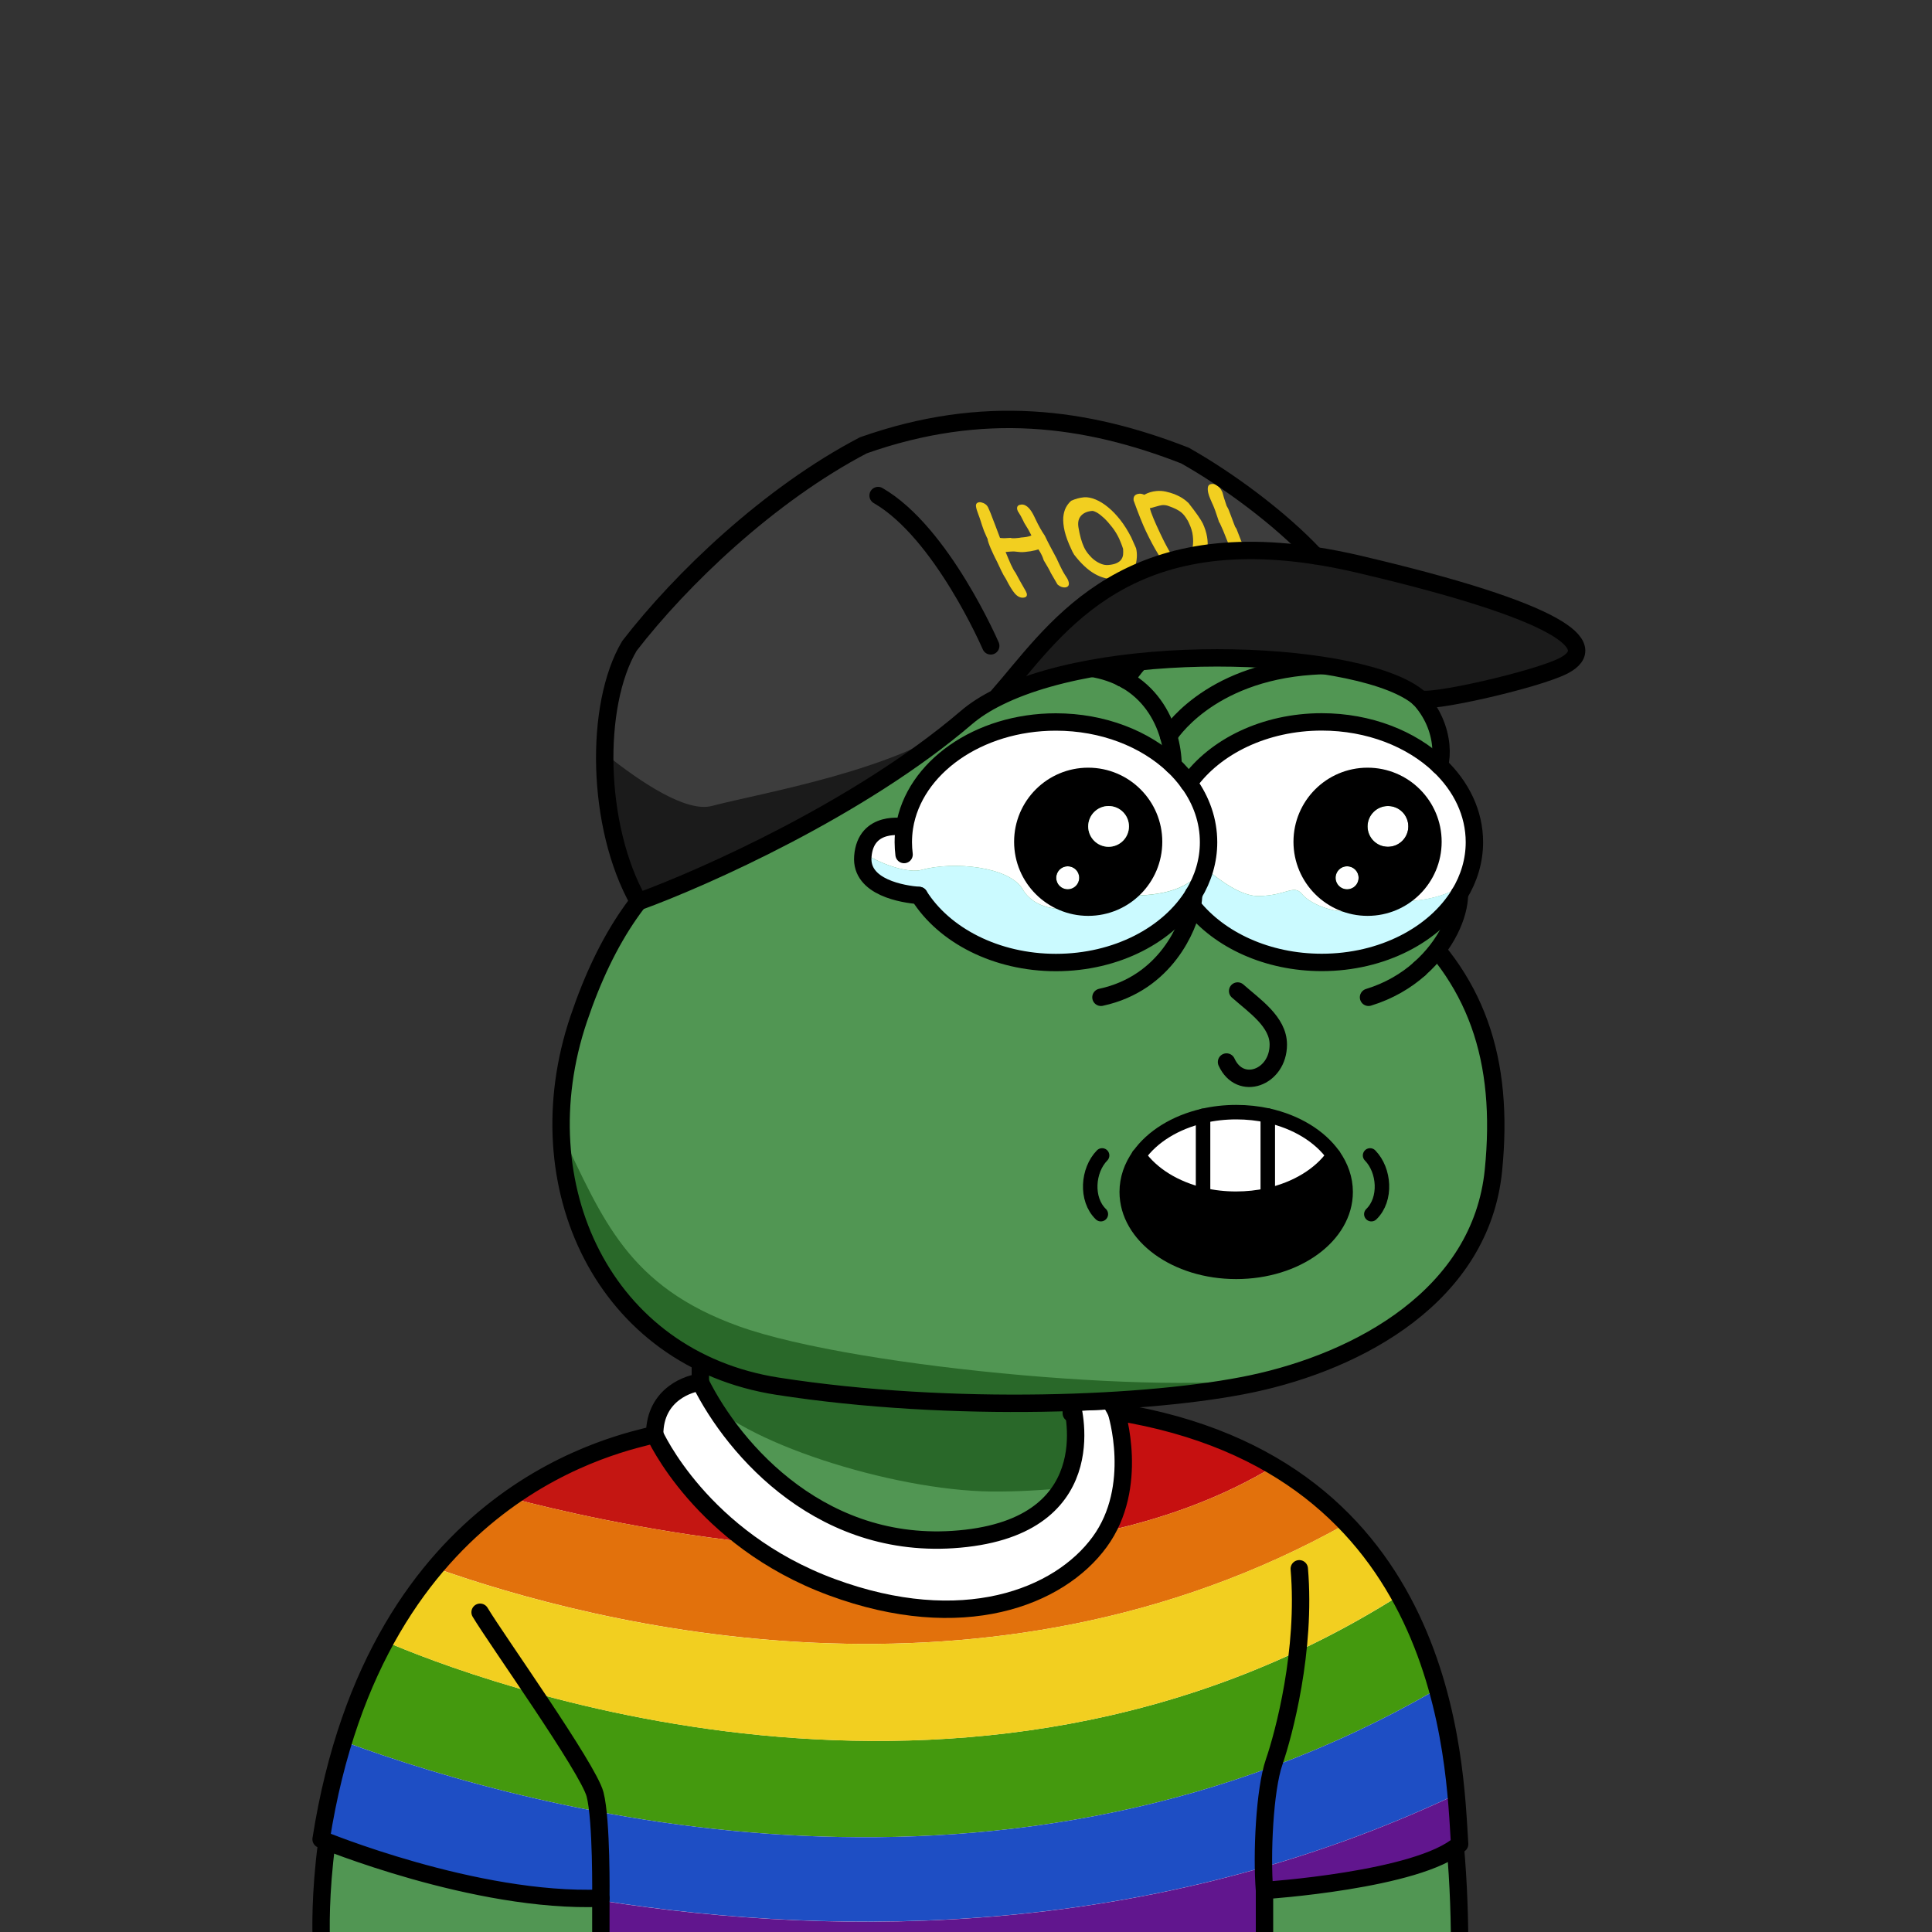<svg width="2000" height="2000" viewBox="0 0 2000 2000" fill="none" xmlns="http://www.w3.org/2000/svg">
<rect x="0" y="0" width="2000" height="2000" fill="#333333" stroke="none"/>
<g clip-path="url(#clip0_144_10)">
<path d="M333 2017C333 2017 299 1561 725 1479C725 1423 725 1367 725 1367H1109V1463C1109 1463 1251 1469 1315 1521C1379 1573 1511 1669 1511 2017V2075H332.4L333 2017Z" fill="#519653"/>
<path d="M725 1367C725 1367 725 1400.9 725 1442.3C763.1 1492 923.5 1542.9 1026 1544C1133 1545.1 1263 1515 1284.7 1502C1214.6 1467.4 1109 1463 1109 1463V1367H725Z" fill="#296829"/>
<path d="M333 2017C333 2017 299 1561 725 1479C725 1423 725 1367 725 1367H1109V1463C1109 1463 1251 1469 1315 1521C1379 1573 1511 1669 1511 2017V2075H332.4L333 2017Z" stroke="black" stroke-width="18" stroke-miterlimit="10" stroke-linecap="round" stroke-linejoin="round"/>
<path d="M1309 1957V2075H622C622 2075 622 1986 622 1965C492 1970 332.4 1904 332.4 1904C389.8 1539 646.4 1493.7 677.7 1485C677.7 1485 725.7 1593 861 1643C996.3 1693 1096.3 1653.7 1138.3 1596.3C1180.3 1539 1155.6 1461.6 1155.6 1461.6C1501 1517 1505.6 1826.6 1511 1909C1468.4 1946.5 1309 1957 1309 1957Z" fill="white"/>
<path d="M1155.7 1461.7C1155.7 1461.7 1180.4 1539 1138.4 1596.4C1096.4 1653.7 996.4 1693.1 861.1 1643.1C725.8 1593.1 677.8 1485.1 677.8 1485.1C677.8 1442.4 715.1 1431.8 725.1 1431.1C759.8 1501.1 853.1 1609.6 1000.1 1592.6C1147.1 1575.6 1109.1 1451.8 1109.1 1451.8L1149.1 1450L1155.7 1461.7Z" fill="white"/>
<path d="M1155.7 1461.7C1155.7 1461.7 1177.3 1529.4 1145.7 1585C1207.3 1571.2 1266.3 1549.7 1318.7 1517.9C1275.2 1492.1 1221.7 1472.2 1155.7 1461.7Z" fill="#C61010"/>
<path d="M677.7 1485C663 1489.1 598.7 1501.2 528.6 1550.7C571.2 1562 663 1584 774.4 1596.6C704.5 1545.3 677.7 1485 677.7 1485Z" fill="#C41612"/>
<path d="M1488 1748.4C1479.2 1716.8 1466.6 1683.7 1448.7 1651.6C998.8 1936.6 485.3 1736.4 398.6 1699.1C382.2 1729.2 367.5 1763.5 355.5 1802.7C559.1 1877.8 1043 2006.3 1488 1748.4Z" fill="#44990E"/>
<path d="M1393.9 1577.3C1372.9 1555.5 1348.1 1535.3 1318.7 1517.9C1266.3 1549.7 1207.3 1571.2 1145.7 1585C1143.5 1588.8 1141.1 1592.6 1138.4 1596.3C1096.4 1653.6 996.4 1693 861.1 1643C826.9 1630.3 798.2 1614 774.5 1596.6C663.1 1584 571.3 1562 528.7 1550.7C502.6 1569.1 475.7 1592.7 450.3 1623C614.5 1681.3 1020.4 1786.8 1393.9 1577.3Z" fill="#E2710C"/>
<path d="M1488 1748.4C1043 2006.3 559.1 1877.8 355.5 1802.7C346.4 1832.1 338.9 1864.3 333.2 1899.4C333 1900.9 332.7 1902.4 332.5 1903.9C332.5 1903.9 480.8 1965.2 607.9 1965.2C612.7 1965.2 617.4 1965.1 622.1 1964.9C622.1 1965.7 622.1 1966.5 622.1 1967.4C873.4 2006.8 1194.7 2005.4 1507.5 1857.6C1504.6 1827 1499.3 1788.9 1488 1748.4Z" fill="#1E4EC4"/>
<path d="M622 1967.5C622 1992.3 622 2075 622 2075H1309V1957C1309 1957 1468.4 1946.5 1511 1909C1510.2 1896.5 1509.4 1878.9 1507.4 1857.7C1194.6 2005.5 873.3 2006.9 622 1967.5Z" fill="#61168E"/>
<path d="M1448.6 1651.6C1434.1 1625.8 1416.2 1600.6 1393.8 1577.3C1020.3 1786.8 614.4 1681.4 450.1 1623C431.9 1644.7 414.4 1669.9 398.5 1699.1C485.2 1736.5 998.8 1936.7 1448.6 1651.6Z" fill="#F2CF20"/>
<path d="M677.7 1485C646.4 1493.7 389.7 1539 332.4 1904C332.4 1904 492 1970 622 1965C622 1986 622 2075 622 2075H1309V1957C1309 1957 1468.4 1946.5 1511 1909C1505.6 1826.5 1501 1517 1155.7 1461.6L1149.1 1449.9L1109.1 1451.7C1109.1 1451.7 1147.1 1575.5 1000.1 1592.5C853.1 1609.5 759.7 1501 725 1431C715 1431.7 677.7 1442.3 677.7 1485Z" stroke="black" stroke-width="18" stroke-miterlimit="10" stroke-linecap="round" stroke-linejoin="round"/>
<path d="M622 1965C622 1965 623 1884.5 616 1857.5C609 1830.5 513 1696 497 1669" stroke="black" stroke-width="18" stroke-miterlimit="10" stroke-linecap="round" stroke-linejoin="round"/>
<path d="M1309 1957C1306 1920 1309 1853 1319 1824C1329 1795 1352.2 1708.4 1345 1624" stroke="black" stroke-width="18" stroke-miterlimit="10" stroke-linecap="round" stroke-linejoin="round"/>
<path d="M677.7 1485C677.7 1485 725.7 1593 861 1643C996.3 1693 1096.3 1653.7 1138.3 1596.3C1180.3 1539 1155.6 1461.6 1155.6 1461.6" stroke="black" stroke-width="18" stroke-miterlimit="10" stroke-linecap="round" stroke-linejoin="round"/>
<path d="M945 813.1C759 825 657 883 599 1055C541 1227 625 1407 805 1435C985 1463 1192.1 1454.4 1295.8 1432.5C1407 1409 1533 1341 1546 1211.6C1557.5 1097 1528.9 1011.3 1447.2 942.8C1373.2 880.8 1264.7 792.7 945 813.1Z" fill="#519653"/>
<path d="M765 1373C649.7 1331.6 624 1262 581 1173C584.8 1301.7 666.4 1413.4 805 1435C985 1463 1192.1 1454.4 1295.8 1432.5C1308.4 1429.8 1321.1 1426.6 1333.9 1422.8C1234.8 1447.4 887.2 1416.9 765 1373Z" fill="#296829"/>
<path d="M945 813.1C759 825 657 883 599 1055C541 1227 625 1407 805 1435C985 1463 1192.1 1454.4 1295.8 1432.5C1407 1409 1533 1341 1546 1211.6C1557.5 1097 1528.9 1011.3 1447.2 942.8C1373.2 880.8 1264.7 792.7 945 813.1Z" stroke="black" stroke-width="18" stroke-miterlimit="10" stroke-linecap="round" stroke-linejoin="round"/>
<path d="M1416.7 1032.4C1438.1 1026.6 1455.5 1015.4 1469.4 1003.1C1497.2 978.7 1510.8 947.2 1510.8 925.7L1372.5 852.3L935 908.8L893.6 920.7C893.6 920.7 934.7 1028.9 1058.6 1037.1C1130.9 1041.9 1175.5 1034.9 1212.8 981.3C1234.3 1011.2 1317.6 1059 1416.7 1032.4Z" fill="#519653"/>
<path d="M1440 701.8C1440 678.4 1388.5 627.1 1301.6 633.7C1214.7 640.4 1177.7 683.2 1165.7 704C1164.2 703.2 1162.7 702.3 1161.2 701.6C1147.6 664.3 1102.9 633.8 1037.2 633.8C953.5 633.8 811.8 716 806.3 852.3V876.7C806.3 905.8 827.2 930.7 855.9 935.6L905.5 943.5L1015 916.5L1214.5 890.7L1417.9 897.7L1490.1 792.6C1496.3 769.1 1486.9 723.9 1440 701.8Z" fill="#519653"/>
<path d="M1105.3 896.8C1111.9 896.8 1117.2 902.1 1117.2 908.7C1117.2 915.3 1111.9 920.6 1105.3 920.6C1098.7 920.6 1093.4 915.3 1093.4 908.7C1093.4 902.1 1098.7 896.8 1105.3 896.8Z" fill="white"/>
<path d="M1394.5 896.8C1401.1 896.8 1406.4 902.1 1406.4 908.7C1406.4 915.3 1401.1 920.6 1394.5 920.6C1387.9 920.6 1382.6 915.3 1382.6 908.7C1382.6 902.1 1387.9 896.8 1394.5 896.8Z" fill="white"/>
<path d="M1436.8 876.6C1448.45 876.6 1457.9 867.153 1457.9 855.5C1457.9 843.847 1448.45 834.4 1436.8 834.4C1425.15 834.4 1415.7 843.847 1415.7 855.5C1415.7 867.153 1425.15 876.6 1436.8 876.6Z" fill="white"/>
<path d="M1415.7 803.7C1453.1 803.7 1483.4 834 1483.4 871.4C1483.4 908.8 1453.1 939.1 1415.7 939.1C1378.3 939.1 1348 908.8 1348 871.4C1348 834 1378.2 803.7 1415.7 803.7ZM1457.9 855.5C1457.9 843.8 1448.4 834.4 1436.8 834.4C1425.2 834.4 1415.7 843.9 1415.7 855.5C1415.7 867.2 1425.2 876.6 1436.8 876.6C1448.4 876.6 1457.9 867.1 1457.9 855.5ZM1406.4 908.7C1406.4 902.1 1401.1 896.8 1394.5 896.8C1387.9 896.8 1382.6 902.1 1382.6 908.7C1382.6 915.3 1387.9 920.6 1394.5 920.6C1401.1 920.6 1406.4 915.3 1406.4 908.7Z" fill="black"/>
<path d="M1126.4 803.7C1163.8 803.7 1194.1 834 1194.1 871.4C1194.1 908.8 1163.8 939.1 1126.4 939.1C1089 939.1 1058.7 908.8 1058.7 871.4C1058.7 834 1089 803.7 1126.4 803.7ZM1168.7 855.5C1168.7 843.8 1159.2 834.4 1147.6 834.4C1135.9 834.4 1126.5 843.9 1126.5 855.5C1126.5 867.2 1136 876.6 1147.6 876.6C1159.2 876.6 1168.7 867.1 1168.7 855.5ZM1117.2 908.7C1117.2 902.1 1111.9 896.8 1105.3 896.8C1098.7 896.8 1093.4 902.1 1093.4 908.7C1093.4 915.3 1098.7 920.6 1105.3 920.6C1111.8 920.6 1117.2 915.3 1117.2 908.7Z" fill="black"/>
<path d="M1440 701.8C1420 692.4 1393.2 687.1 1358 689.6C1249.2 697 1209.8 762 1209.8 762C1203.2 739.4 1189.3 717.6 1165.7 704.1C1177.7 683.4 1214.7 640.5 1301.6 633.8C1388.5 627.1 1440 678.4 1440 701.8Z" fill="#519653"/>
<path d="M1440 701.8C1486.9 723.9 1496.3 769 1490.1 792.6C1461.1 765 1417.3 747.4 1368.3 747.4C1309.3 747.4 1257.8 772.9 1230.7 810.7C1226 804.1 1220.6 798 1214.5 792.2C1214.3 782.4 1212.8 772.1 1209.8 761.9C1209.8 761.9 1249.2 697 1358 689.5C1393.2 687.2 1420 692.4 1440 701.8Z" fill="#519653"/>
<path d="M1147.6 876.6C1159.25 876.6 1168.7 867.153 1168.7 855.5C1168.7 843.847 1159.25 834.4 1147.6 834.4C1135.95 834.4 1126.5 843.847 1126.5 855.5C1126.5 867.153 1135.95 876.6 1147.6 876.6Z" fill="white"/>
<path d="M953.5 900.6C987.2 891.2 1045 897.1 1058.7 920.6C1070.4 940.7 1097.9 944.1 1115.1 938.2C1083.1 932.8 1058.7 905 1058.7 871.4C1058.7 834 1089 803.7 1126.4 803.7C1163.8 803.7 1194.1 834 1194.1 871.4C1194.1 894.8 1182.3 915.4 1164.3 927.5C1193.4 926.8 1228.1 925.8 1247.8 896.7C1249.9 888.7 1251 880.3 1251 871.8C1251 849.6 1243.6 828.7 1230.6 810.6C1225.9 804 1220.5 797.9 1214.4 792.1C1185.4 764.7 1141.8 747.3 1093 747.3C1012.5 747.3 946 794.7 936.3 856.1L935.9 856C935.9 856 898.9 848.7 893.7 882.6C916 897.3 942.5 903.6 953.5 900.6Z" fill="white"/>
<path d="M1247.9 896.8C1228.2 925.8 1193.4 926.9 1164.4 927.6C1153.6 934.9 1140.5 939.2 1126.5 939.2C1122.6 939.2 1118.8 938.9 1115.1 938.2C1098 944.2 1070.5 940.8 1058.7 920.6C1045 897.1 987.2 891.2 953.5 900.6C942.6 903.6 916 897.3 893.7 882.7C893.5 884 893.3 885.3 893.2 886.7C890.7 918.9 935.2 925.7 951.4 927C977.2 968.1 1031 996.4 1093.1 996.4C1155.9 996.4 1210.1 967.5 1235.6 925.7C1241.1 916.6 1245.3 906.9 1247.9 896.8Z" fill="#CBFAFF"/>
<path d="M1490.1 792.6C1461.1 765 1417.3 747.4 1368.3 747.4C1309.3 747.4 1257.8 772.9 1230.7 810.7C1243.7 828.8 1251.1 849.6 1251.1 871.9C1251.1 881 1249.8 889.9 1247.5 898.5C1262.7 911.5 1285.2 927.9 1302.9 927.6C1332.2 927.1 1339.2 914.9 1348 925.7C1356.8 936.5 1390 951.3 1415.7 939.2C1378.3 939.2 1348 908.9 1348 871.5C1348 834.1 1378.3 803.8 1415.7 803.8C1453.1 803.8 1483.4 834.1 1483.4 871.5C1483.4 899.7 1466.2 923.9 1441.7 934.1C1462.7 932.7 1488.7 932.9 1516.6 915.2C1522.9 901.8 1526.4 887.2 1526.4 872.1C1526.3 841.7 1512.7 814.1 1490.1 792.6Z" fill="white"/>
<path d="M1415.7 939.2C1390 951.3 1356.8 936.5 1348 925.7C1339.2 914.9 1332.2 927.1 1302.9 927.6C1285.2 927.9 1262.7 911.6 1247.5 898.5C1244.9 908 1240.9 917.1 1235.7 925.7C1235.7 929.5 1235.3 933.6 1234.4 937.9C1262.3 973 1311.9 996.4 1368.4 996.4C1431.2 996.4 1485.4 967.5 1510.9 925.7C1513 922.2 1514.9 918.7 1516.6 915.1C1488.7 932.8 1462.7 932.6 1441.7 934C1433.6 937.3 1424.9 939.2 1415.7 939.2Z" fill="#CBFAFF"/>
<path d="M1235.6 925.7C1210.1 967.5 1155.9 996.4 1093.1 996.4C1031 996.4 977.2 968.1 951.4 927" stroke="black" stroke-width="18" stroke-miterlimit="10" stroke-linecap="round" stroke-linejoin="round"/>
<path d="M1230.7 810.7C1243.7 828.8 1251.1 849.6 1251.1 871.9C1251.1 891.2 1245.5 909.4 1235.6 925.7" stroke="black" stroke-width="18" stroke-miterlimit="10" stroke-linecap="round" stroke-linejoin="round"/>
<path d="M935.9 884.6C935.4 880.4 935.1 876.2 935.1 871.9C935.1 866.6 935.5 861.4 936.3 856.2C946.1 794.9 1012.5 747.4 1093 747.4C1141.8 747.4 1185.4 764.8 1214.4 792.2C1220.5 797.9 1225.9 804.1 1230.6 810.7" stroke="black" stroke-width="18" stroke-miterlimit="10" stroke-linecap="round" stroke-linejoin="round"/>
<path d="M1510.8 925.6C1520.7 909.3 1526.3 891.1 1526.3 871.8C1526.3 841.7 1512.7 814 1490.1 792.5C1461.1 764.9 1417.3 747.3 1368.3 747.3C1309.3 747.3 1257.8 772.8 1230.7 810.6" stroke="black" stroke-width="18" stroke-miterlimit="10" stroke-linecap="round" stroke-linejoin="round"/>
<path d="M1234.3 937.8C1262.2 972.9 1311.8 996.3 1368.3 996.3C1431.1 996.3 1485.3 967.4 1510.8 925.6" stroke="black" stroke-width="18" stroke-miterlimit="10" stroke-linecap="round" stroke-linejoin="round"/>
<path d="M935.9 856.1C935.9 856.1 896.1 848.3 893.2 886.7C890.7 918.9 935.2 925.7 951.4 927" stroke="black" stroke-width="18" stroke-miterlimit="10" stroke-linecap="round" stroke-linejoin="round"/>
<path d="M1194.2 871.4C1194.2 908.8 1163.9 939.1 1126.5 939.1C1089.1 939.1 1058.8 908.8 1058.8 871.4C1058.8 834 1089.1 803.7 1126.5 803.7C1163.9 803.7 1194.2 834 1194.2 871.4Z" stroke="black" stroke-width="18" stroke-miterlimit="10" stroke-linecap="round" stroke-linejoin="round"/>
<path d="M1483.4 871.4C1483.4 908.8 1453.1 939.1 1415.7 939.1C1378.3 939.1 1348 908.8 1348 871.4C1348 834 1378.3 803.7 1415.7 803.7C1453.1 803.7 1483.4 834 1483.4 871.4Z" stroke="black" stroke-width="18" stroke-miterlimit="10" stroke-linecap="round" stroke-linejoin="round"/>
<path d="M1161.1 701.6C1150.5 696.3 1138 692.5 1123.6 690.9C1058.4 683.9 993.2 705.6 959.1 744.3C925 783 911.5 794.2 893 797.7C874.5 801.2 859.6 811.8 859.8 834.2" stroke="black" stroke-width="18" stroke-miterlimit="10" stroke-linecap="round" stroke-linejoin="round"/>
<path d="M1214.4 792.2C1214.2 782.4 1212.7 772.1 1209.7 761.9C1203.1 739.3 1189.2 717.5 1165.6 704C1164.1 703.2 1162.6 702.3 1161.1 701.6" stroke="black" stroke-width="18" stroke-miterlimit="10" stroke-linecap="round" stroke-linejoin="round"/>
<path d="M1161.1 701.6C1147.5 664.3 1102.8 633.8 1037.2 633.8C953.5 633.8 811.8 716 806.3 852.3" stroke="black" stroke-width="18" stroke-miterlimit="10" stroke-linecap="round" stroke-linejoin="round"/>
<path d="M1490.1 792.6C1496.3 769.1 1486.9 723.9 1440 701.8C1420 692.4 1393.2 687.1 1358 689.6C1249.2 697 1209.8 762 1209.8 762" stroke="black" stroke-width="18" stroke-miterlimit="10" stroke-linecap="round" stroke-linejoin="round"/>
<path d="M1440 701.8C1440 678.3 1388.5 627.1 1301.6 633.7C1214.7 640.4 1177.7 683.2 1165.7 704" stroke="black" stroke-width="18" stroke-miterlimit="10" stroke-linecap="round" stroke-linejoin="round"/>
<path d="M1139.7 1032.4C1207.6 1017.8 1230.4 958.1 1234.3 937.9C1235.1 933.6 1235.6 929.5 1235.6 925.7" stroke="black" stroke-width="18" stroke-miterlimit="10" stroke-linecap="round" stroke-linejoin="round"/>
<path d="M1469.4 1003C1497.2 978.6 1510.8 947.1 1510.8 925.6" stroke="black" stroke-width="18" stroke-miterlimit="10" stroke-linecap="round" stroke-linejoin="round"/>
<path d="M1416.7 1032.4C1437.9 1025.9 1455.5 1015.4 1469.4 1003.1" stroke="black" stroke-width="18" stroke-miterlimit="10" stroke-linecap="round" stroke-linejoin="round"/>
<path d="M1361.3 575.2C1375.6 577.4 1390.6 580.3 1406.4 584C1616.5 633.2 1658 668.4 1619 689C1591.7 703.4 1476.2 729.7 1469.4 723C1413.8 673.4 1154.6 661.4 1033.3 721.5L1032.9 720.8C1089.5 656.6 1157 543.9 1361.3 575.2Z" fill="#1B1B1B"/>
<path d="M1226.6 471.6C1270.4 496.3 1324.4 535.9 1361.3 575.2C1156.9 543.9 1089.4 656.6 1032.9 720.8L1033.3 721.5C1020.5 727.8 1009.3 735 1000 742.9C890.6 836.4 728.6 908.6 660.8 933.3C617 855.4 615 729.8 651.4 668.5C704.8 599.4 796.3 511.7 893.5 460.9C1017.6 417.1 1124.2 431.6 1226.6 471.6Z" fill="#3D3D3D"/>
<path d="M737 834.3C710.8 841.3 664.3 810.7 625.9 780C625.2 833.1 636.7 890.5 660.8 933.4C728.6 908.7 890.6 836.6 1000 743C933 797 787 821 737 834.3Z" fill="#1B1B1B"/>
<path d="M1059.4 618.7C1057.9 618.8 1056.5 618.6 1055 617.9C1053.5 617.2 1051.9 616 1050.4 614.2C1049.1 612.7 1047.7 610.7 1046.2 608.2C1044.8 605.9 1043.1 602.9 1041.3 599.3C1039.6 596.8 1038 593.9 1036.5 590.7L1032.3 581.8C1031.3 579.8 1030.8 578.7 1030.5 578.2L1030.4 578.1L1028.3 573.7C1027.4 571.9 1026.6 569.9 1025.7 568C1024.8 566 1024.1 564 1023.4 562.1C1022.8 560.4 1022.4 558.9 1022.3 557.7C1022 557.3 1021.8 556.8 1021.6 556.4C1020.4 553.8 1019.4 551.5 1018.6 549.5C1017.9 547.6 1017.2 545.7 1016.6 543.8C1016 542 1015.5 540.3 1014.9 538.5C1014.4 536.8 1013.6 534.7 1012.7 532.3C1011.5 529.1 1010.7 526.6 1010.4 524.6C1009.9 521.8 1011.1 520.2 1013.8 519.9C1015 519.8 1016.4 520.1 1018.1 520.8C1020.2 521.7 1022 523.3 1022.9 525.3C1023.3 526.1 1023.8 527.2 1024.4 528.7C1025.1 530.2 1025.9 532.3 1026.9 535C1027.9 537.6 1029.1 540.8 1030.6 544.6C1031.9 548 1033.4 552.1 1035.2 556.8C1035.6 556.9 1036.1 557 1036.7 557C1038.1 557.1 1039.4 557.2 1040.7 557.1C1042.1 557 1043.7 556.9 1045.9 556.8H1046.3L1046.8 557C1047.1 557.1 1048.1 557.3 1050.3 557.2C1053.4 556.9 1055.3 556.8 1056.4 556.6L1056.3 556.5L1059.6 556.2C1061.7 556 1063.5 555.7 1064.9 555.3C1065.9 555 1066.9 554.7 1067.7 554.3L1067.1 553.1C1065.6 550 1063.3 546 1060.3 541.3L1060.2 541.1L1059.1 538.8C1057.6 535.6 1055.9 532.6 1054 529.7L1053.8 529.5L1053.7 529.3C1052.8 527.4 1051.3 522.8 1057.4 522.3C1060 522.1 1062.7 523.4 1065.1 526C1067.1 528.2 1068.9 531 1070.7 534.8L1071.7 536.9C1075.1 544.1 1078.4 550 1081.5 554.4L1081.7 554.7L1081.8 555C1083.1 557.7 1084.7 561 1086.7 564.8C1088.7 568.6 1091.1 573.1 1093.8 578.1L1094 578.4L1094.1 578.7C1094.2 579.1 1094.4 579.6 1094.7 580.1L1097.4 585.8C1097.9 586.9 1098.5 588.1 1099.2 589.4L1099.3 589.6C1099.6 590.2 1099.9 590.9 1100.4 591.7C1100.9 592.6 1101.5 593.6 1102.1 594.6C1102.7 595.6 1103.3 596.6 1103.9 597.4C1104.6 598.4 1105 599.2 1105.3 599.8C1107.6 604.7 1106.6 607.7 1102.6 608.1C1100.2 608.3 1097.6 607.4 1095.3 605.5L1094.7 605L1087.9 593.3L1087.2 591.9C1086.9 591.3 1086.6 590.7 1086.2 589.9C1085.8 589.1 1085.3 588.2 1084.7 587.2L1080.4 579.9L1080.3 579.5C1079.7 577.7 1079.1 576 1078.3 574.5C1077.3 572.4 1076.2 570.5 1074.9 568.7C1074 569 1072.9 569.3 1071.5 569.7C1068.8 570.4 1065.2 571 1060.8 571.4C1058.9 571.6 1057.4 571.6 1056.2 571.5C1055.1 571.4 1054 571.3 1053 571.2C1052.1 571.1 1051.1 571 1050.1 570.9C1049.1 570.8 1047.8 570.9 1046 571L1041 571.4C1042 573.7 1042.8 575.8 1043.6 577.7C1044.6 580.2 1045.6 582.4 1046.5 584.4C1048.2 588.1 1049.7 590.8 1050.9 592.4L1051.1 592.6L1051.2 592.8C1052.9 596 1054.4 598.8 1055.7 601.1C1057 603.4 1058.1 605.4 1059 606.9L1061.8 611.8L1062.3 612.9C1063 614.1 1064.5 618.3 1059.4 618.7Z" fill="#F2CF20"/>
<path d="M1155.1 599.4C1147.9 600 1140.5 598.2 1133.3 594.1C1126.1 590 1118.9 583.3 1111.8 574L1111.7 573.8L1111.6 573.6C1111.1 572.8 1110.6 571.9 1110.2 571.1L1109.1 568.7C1105.7 561.6 1103.4 555.2 1102.1 549.8C1100.9 544.4 1100.4 539.6 1100.7 535.6C1101 531.6 1102 528.2 1103.4 525.4C1104.9 522.6 1106.7 520.3 1108.8 518.5L1108.9 518.4L1109.1 518.3C1113.3 516.4 1117.7 515.2 1122.2 514.8C1125.8 514.5 1129.8 515.3 1134.2 517.1C1138.5 518.9 1142.9 521.6 1147.2 525.2C1151.5 528.7 1155.7 533.1 1159.7 538.2C1163.7 543.3 1167.4 549.2 1170.7 555.6L1170.8 555.7L1176 567.4L1176.1 567.7C1177.5 573.5 1177.1 580.1 1174.8 587.9L1174.7 588.3L1174.4 588.5C1173.9 588.9 1173.3 589.6 1172.7 590.5C1171.9 591.6 1170.9 592.8 1169.5 594C1168.1 595.2 1166.2 596.3 1164 597.2C1161.8 598.4 1158.8 599.1 1155.1 599.4ZM1130.6 528.9C1125.4 529.3 1121.5 531.1 1118.9 534.1C1116.4 537.1 1115.6 540.9 1116.4 545.9C1117.8 554.3 1119.7 561.2 1122.1 566.3C1123.3 568.9 1124.9 571.4 1126.8 573.7C1128.7 576 1130.7 578.1 1133 579.8C1135.2 581.5 1137.6 582.8 1140.1 583.8C1142.5 584.7 1144.9 585.1 1147.2 584.9C1150.9 584.6 1153.9 583.9 1156 582.9C1158.1 581.9 1159.7 580.7 1160.7 579.2C1161.7 577.8 1162.4 576.1 1162.6 574.3C1162.8 572.4 1162.8 570.3 1162.6 568.1C1161.8 565.6 1161 563.5 1160.3 561.8C1159.6 560 1159 558.6 1158.5 557.5C1156.5 553.3 1154.1 549.4 1151.4 545.9C1148.6 542.3 1145.8 539.1 1143.1 536.5C1140.4 534 1137.9 532 1135.5 530.6C1132.6 529.1 1131.3 528.8 1130.6 528.9Z" fill="#F2CF20"/>
<path d="M1322.6 570.9C1320.7 569 1318.8 568.5 1317.6 568.3C1315 568 1312.6 567.7 1310.4 567.6C1308.2 567.5 1306.1 567.5 1304.3 567.7C1303.2 567.8 1302.2 568 1301.3 568.2C1300.6 568.4 1299.7 568.6 1298.8 568.6C1296.6 568.8 1293.2 568.7 1288.7 568.3C1288.2 567.6 1287.7 566.5 1287 565C1286.7 564.3 1286 562.8 1284.6 559.3C1283.4 556.4 1281.9 552.5 1280.1 547.7L1279.9 547.2L1279.5 546.7C1279.2 546.3 1278.9 545.8 1278.6 545.3C1278.5 545.1 1278.2 544.4 1277.3 542C1276.6 540.1 1275.9 538.2 1275.1 536.1C1274.3 534 1273.6 532.1 1272.9 530.3C1272.2 528.4 1271.7 527.1 1271.3 526.4C1270.8 525.4 1270.3 524.5 1269.8 523.7C1268.6 520.3 1267.7 517.5 1267 515.2C1266.3 512.9 1265.8 511.1 1265.5 509.8L1265.4 509.5L1265.2 509.1C1262.6 503.6 1258.7 500.6 1254.4 501C1252.1 501.2 1250.7 502.4 1250.4 504.5C1250.1 506.2 1250.3 508.2 1250.8 510.4C1251.3 512.4 1252 514.5 1252.9 516.5C1253.7 518.4 1254.4 519.9 1254.8 520.9L1255.6 522.6C1256.2 524 1257.1 526.1 1258.1 528.9C1259.1 531.8 1260.4 535.5 1261.8 539.9L1262 540.6L1262.5 541.2C1262.7 541.4 1262.9 541.7 1263 542.1L1264 544.3C1265.5 547.5 1267.1 551.2 1268.7 555.5C1270.4 559.9 1272.1 564 1273.8 567.6C1274.3 568.6 1274.7 569.5 1275.1 570.3C1290.2 569.6 1305.9 569.7 1322.6 570.9Z" fill="#F2CF20"/>
<path d="M1230.7 521.2L1230.6 521L1230.4 520.8C1228.7 519.1 1226.5 517.3 1224 515.7C1221.5 514.1 1218.8 512.8 1215.9 511.6C1213 510.5 1210 509.6 1206.8 508.9C1203.6 508.2 1200.3 508 1197.2 508.3C1192.7 508.7 1188.4 510 1184.5 512.2C1182.7 511.3 1181 511 1179.4 511.1C1174 511.6 1173.2 514.9 1173.5 517.7V518L1173.6 518.3C1176 525 1178.3 531 1180.4 536.3C1182.5 541.6 1184.5 546.2 1186.3 550C1190.4 558.6 1194.6 566.6 1199 573.7C1200.9 576.9 1202.7 579.8 1204.2 582.6C1208 581.4 1211.8 580.3 1215.7 579.3C1215.3 578.6 1214.8 577.9 1214.4 577.2C1212.1 573.5 1210.1 569.9 1208.3 566.6C1206.5 563.3 1205 560.4 1203.8 557.9C1202.6 555.4 1201.7 553.5 1201.1 552.3C1195.1 539.7 1191.5 530.9 1190.3 526.1C1190.6 526.1 1191.1 526 1192.5 525.6C1193.5 525.3 1194.7 525 1196 524.6C1197.3 524.2 1198.6 523.9 1200 523.5C1201.3 523.2 1202.3 523 1203 522.9C1205.3 522.7 1207.5 523 1209.6 523.8C1212.8 524.9 1215.4 526 1217.6 527.1C1219.6 528.1 1221.3 529.2 1222.7 530.3C1224 531.4 1225.2 532.6 1226.3 534C1227.4 535.5 1228.5 537.2 1229.7 539.2L1230.7 541.3C1233 546.1 1234.4 550.6 1234.8 554.7C1235.3 558.9 1235.2 562.6 1234.7 565.8C1234.2 569 1233.4 571.7 1232.4 573.8C1232 574.6 1231.7 575.2 1231.4 575.7C1237.1 574.6 1242.9 573.6 1248.9 572.7C1249.2 571.4 1249.5 570.2 1249.8 569.1V569V568.9C1251 560.4 1249.5 551.3 1245.1 541.8C1242.9 537.5 1238.2 530.7 1230.7 521.2Z" fill="#F2CF20"/>
<path d="M1361.4 575.2C1324.5 535.8 1270.5 496.3 1226.7 471.6C1124.3 431.6 1017.7 417.2 893.7 461C796.5 511.8 705 599.4 651.6 668.6C615.1 729.9 617.1 855.5 661 933.4C728.8 908.7 890.8 836.6 1000.2 743C1009.5 735 1020.7 727.9 1033.5 721.6C1154.8 661.4 1414 673.5 1469.6 723.1" stroke="black" stroke-width="18" stroke-miterlimit="10" stroke-linecap="round" stroke-linejoin="round"/>
<path d="M1025.6 668.6C1025.6 668.6 975 551 909 513" stroke="black" stroke-width="18" stroke-miterlimit="10" stroke-linecap="round" stroke-linejoin="round"/>
<path d="M1032.9 720.8C1089.5 656.6 1156.9 543.9 1361.3 575.2C1375.6 577.4 1390.6 580.3 1406.4 584C1616.5 633.2 1658 668.4 1619 689C1591.7 703.4 1476.2 729.7 1469.4 723" stroke="black" stroke-width="18" stroke-miterlimit="10" stroke-linecap="round" stroke-linejoin="round"/>
<path d="M1281.2 1025.9C1298.7 1041.4 1323.3 1057.7 1323.3 1081.3C1323.3 1115.7 1283.7 1130.2 1269.7 1099.4" stroke="black" stroke-width="18" stroke-miterlimit="10" stroke-linecap="round" stroke-linejoin="round"/>
<path d="M1312.4 1237.4C1342 1230.9 1366.5 1215.8 1380.4 1196.1C1388.4 1207.4 1393 1220.3 1393 1233.9C1393 1279.6 1342.3 1316.6 1279.7 1316.6C1217.1 1316.6 1166.4 1279.6 1166.4 1233.9C1166.4 1220.3 1170.9 1207.4 1179 1196.1C1192.7 1215.5 1216.6 1230.4 1245.6 1237.1C1256.4 1239.6 1267.9 1240.9 1279.8 1240.9C1291 1240.9 1302 1239.7 1312.4 1237.4Z" fill="black"/>
<path d="M1312.4 1154.8C1342 1161.3 1366.5 1176.4 1380.4 1196.1C1366.5 1215.8 1342 1230.9 1312.4 1237.4V1154.8Z" fill="white"/>
<path d="M1312.4 1154.8V1237.4C1302 1239.7 1291 1240.9 1279.6 1240.9C1267.7 1240.9 1256.2 1239.6 1245.4 1237.1V1155.2C1256.2 1152.7 1267.7 1151.4 1279.6 1151.4C1291 1151.3 1302 1152.5 1312.4 1154.8Z" fill="white"/>
<path d="M1245.4 1155.1V1237C1216.5 1230.3 1192.6 1215.4 1178.8 1196C1192.5 1176.7 1216.4 1161.8 1245.4 1155.1Z" fill="white"/>
<path d="M1380.4 1196.1C1388.4 1207.4 1393 1220.3 1393 1233.9C1393 1279.6 1342.3 1316.6 1279.7 1316.6C1217.1 1316.6 1166.4 1279.6 1166.4 1233.9C1166.4 1220.3 1170.9 1207.4 1179 1196.1C1192.7 1176.7 1216.6 1161.8 1245.6 1155.1C1256.4 1152.6 1267.9 1151.3 1279.8 1151.3C1291.2 1151.3 1302.2 1152.5 1312.6 1154.8C1342 1161.3 1366.5 1176.4 1380.4 1196.1Z" stroke="black" stroke-width="15" stroke-miterlimit="10" stroke-linecap="round" stroke-linejoin="round"/>
<path d="M1178.8 1196.1C1192.5 1215.5 1216.4 1230.4 1245.4 1237.1C1256.2 1239.6 1267.7 1240.9 1279.6 1240.9C1291 1240.9 1302 1239.7 1312.4 1237.4C1342 1230.9 1366.5 1215.8 1380.4 1196.1" stroke="black" stroke-width="15" stroke-miterlimit="10" stroke-linecap="round" stroke-linejoin="round"/>
<path d="M1245.4 1155.1V1237.1" stroke="black" stroke-width="15" stroke-miterlimit="10" stroke-linecap="round" stroke-linejoin="round"/>
<path d="M1312.4 1154.8V1237.4" stroke="black" stroke-width="15" stroke-miterlimit="10" stroke-linecap="round" stroke-linejoin="round"/>
<path d="M1140.9 1196.1C1125.9 1211.4 1123.6 1241.4 1139.6 1256.9" stroke="black" stroke-width="15" stroke-miterlimit="10" stroke-linecap="round" stroke-linejoin="round"/>
<path d="M1418.3 1196.1C1433.3 1211.4 1435.6 1241.4 1419.6 1256.9" stroke="black" stroke-width="15" stroke-miterlimit="10" stroke-linecap="round" stroke-linejoin="round"/>
</g>
<defs>
<clipPath id="clip0_144_10">
<rect width="2000" height="2000" fill="white"/>
</clipPath>
</defs>
</svg>
